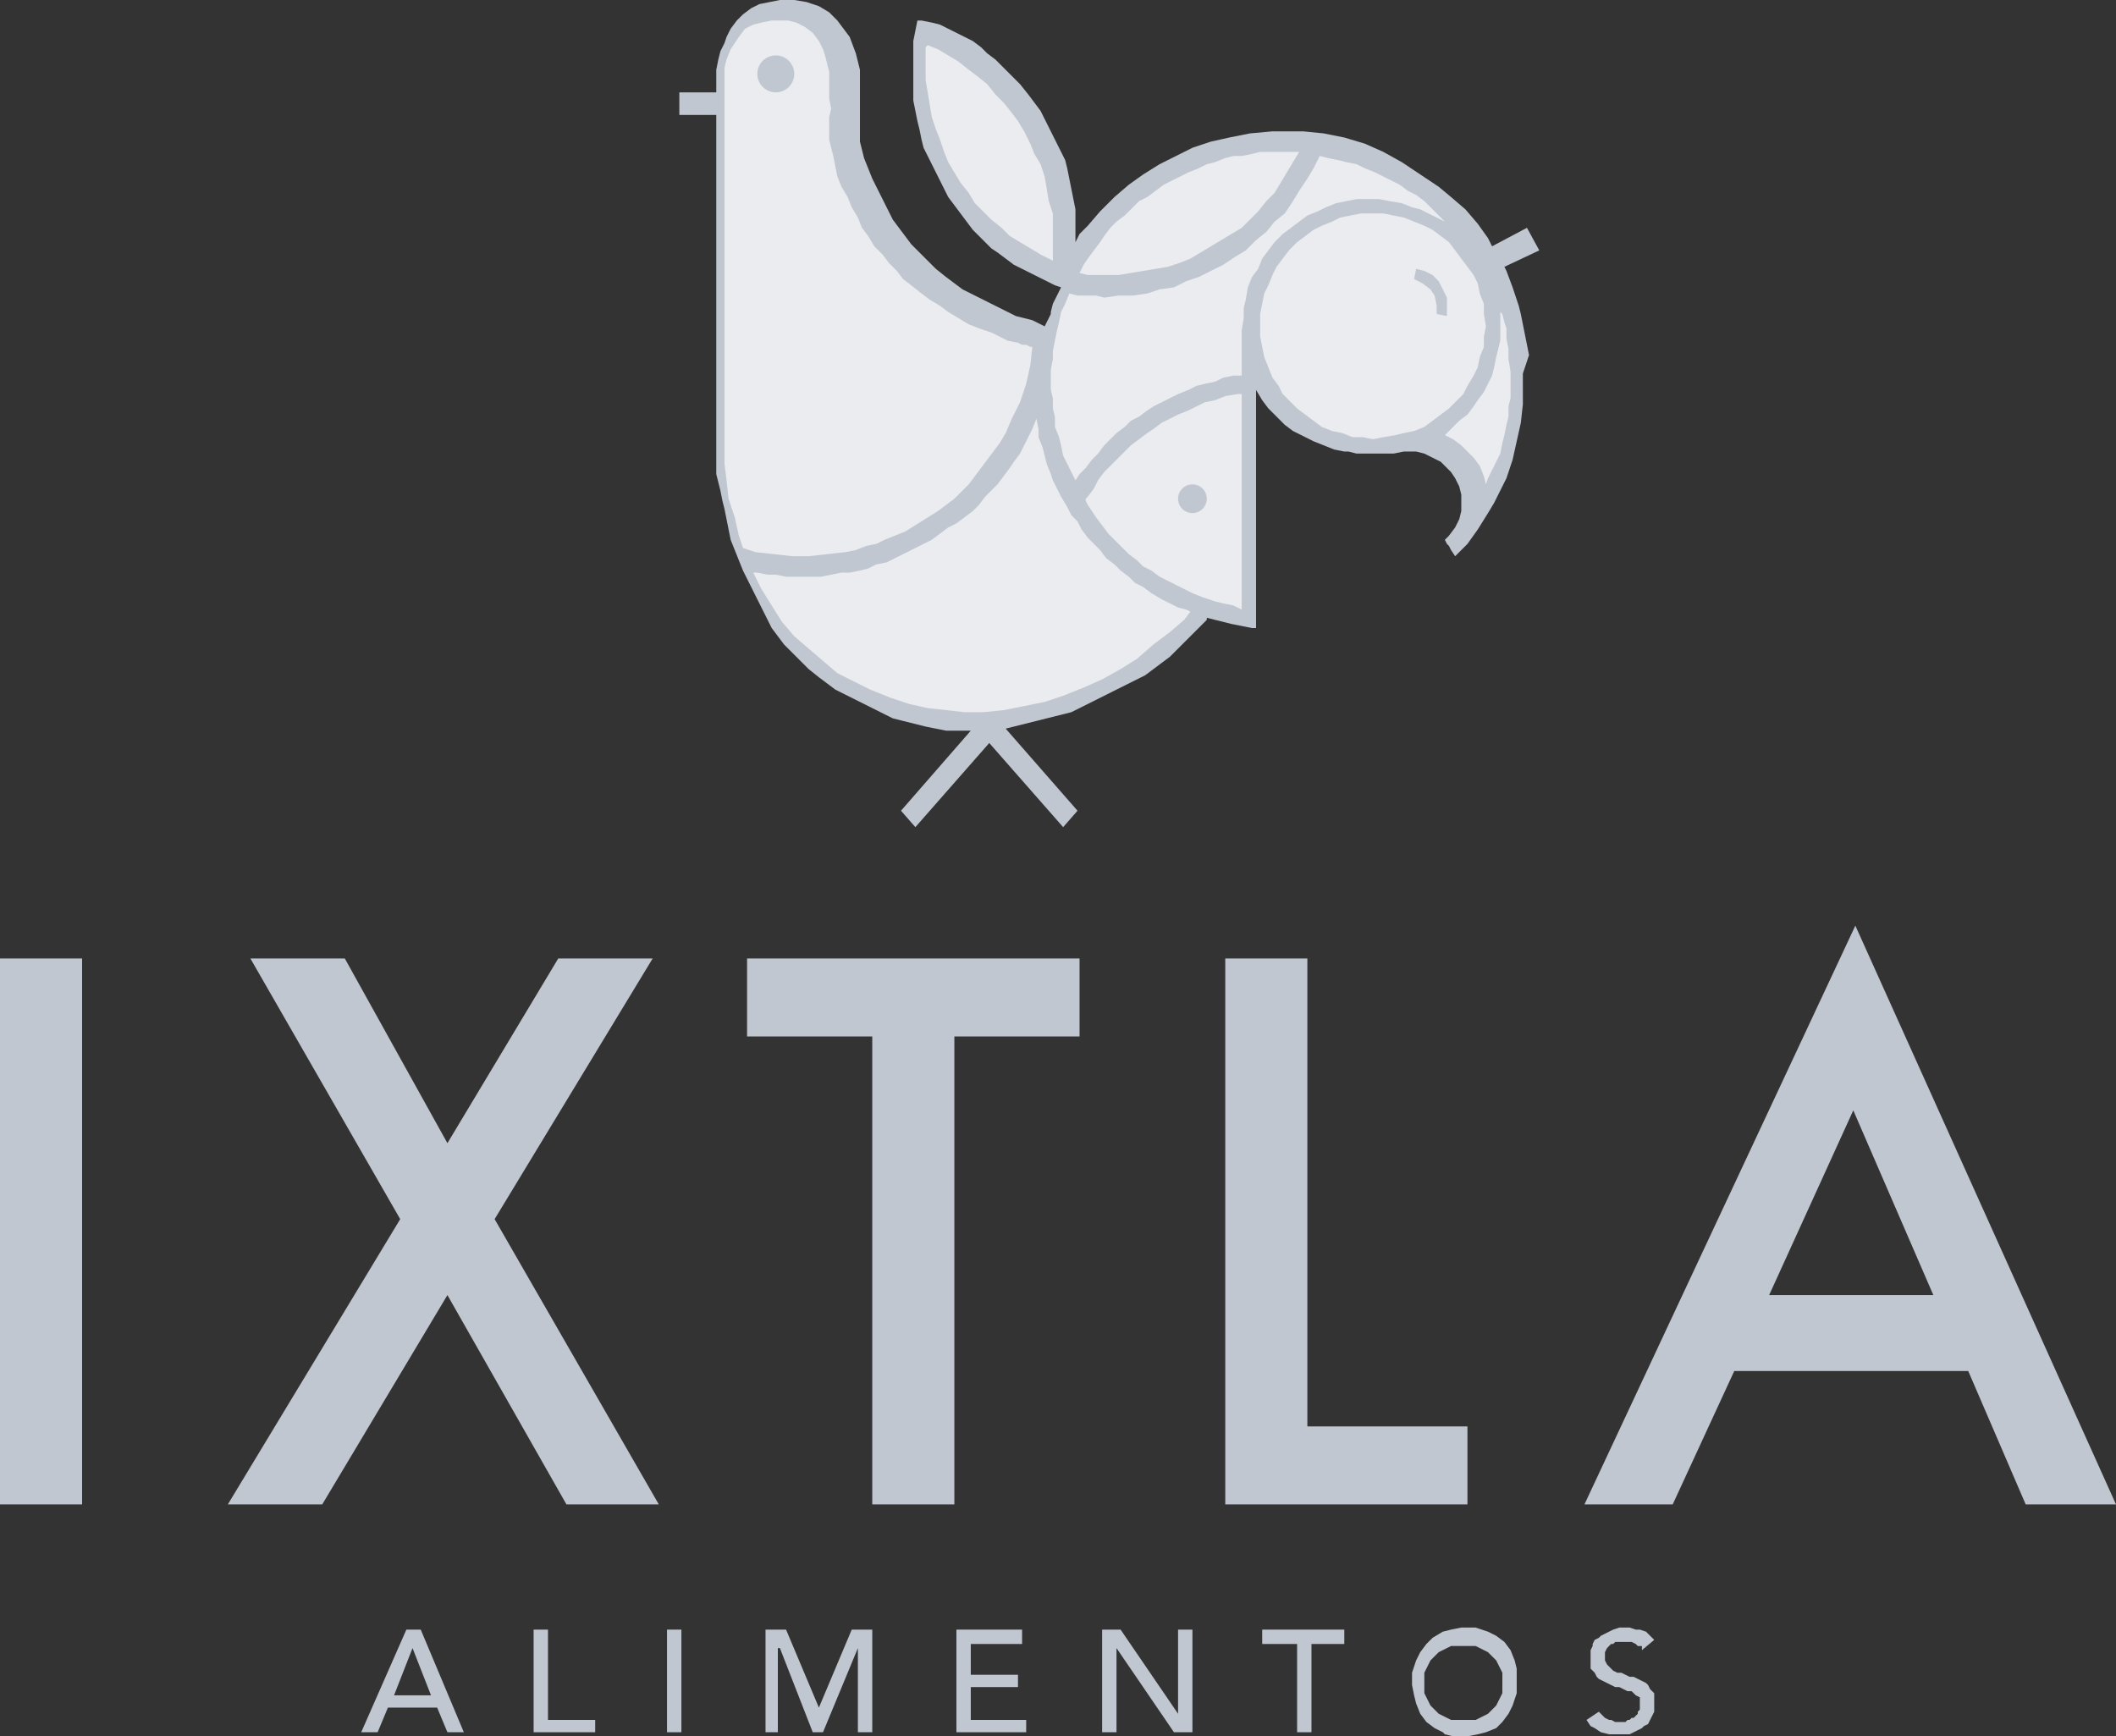 <svg id="Layer_1" data-name="Layer 1" xmlns="http://www.w3.org/2000/svg" viewBox="0 0 103.1 84.6"><rect x="0" y="0" width="103.1" height="84.6" fill="#333333" stroke="none"/><defs><style>.cls-1{fill:#c1c7d0;}.cls-2{fill:#ebecf0;}</style></defs><title>Artboard 21</title><path class="cls-1" d="M19.8,79.4l-2.2,5h.8l.5-1.2h2.4l.5,1.2h.8l-2.1-5ZM21,82.6H19.2l.9-2.3h0Z"/><polygon class="cls-1" points="26.7 79.4 26 79.4 26 84.4 29 84.4 29 83.8 26.7 83.8 26.7 79.4"/><rect class="cls-1" x="32.5" y="79.4" width="0.7" height="5"/><polygon class="cls-1" points="39.9 83.2 39.9 83.2 38.3 79.4 37.3 79.4 37.3 84.4 37.9 84.4 37.9 80.3 38 80.3 39.6 84.4 40.1 84.4 41.8 80.3 41.8 80.3 41.8 84.4 42.5 84.4 42.5 79.4 41.5 79.4 39.9 83.2"/><polygon class="cls-1" points="47.3 82.2 49.6 82.2 49.6 81.6 47.3 81.6 47.3 80.1 49.8 80.1 49.8 79.4 46.6 79.4 46.6 84.4 50 84.4 50 83.8 47.3 83.8 47.3 82.2"/><polygon class="cls-1" points="57.4 83.5 57.4 83.5 54.6 79.4 53.7 79.4 53.7 84.4 54.4 84.4 54.4 80.3 54.4 80.3 57.2 84.4 58.1 84.4 58.1 79.4 57.4 79.4 57.4 83.5"/><polygon class="cls-1" points="61.5 80.1 63.2 80.1 63.2 84.4 63.9 84.4 63.9 80.1 65.5 80.1 65.5 79.4 61.5 79.4 61.5 80.1"/><path class="cls-1" d="M73.9,81.3l-.1-.4-.2-.5-.3-.4-.4-.3-.4-.2-.6-.2h-.7l-.5.1-.4.1-.5.3-.3.3-.3.4-.2.4-.2.6v.6l.1.5.1.4.2.5.3.4.4.3.4.2.1.1.4.1h.7l.5-.1.4-.1.5-.2.3-.3.3-.4.2-.4.2-.6V81.3Zm-.7.9v.3l-.1.2-.1.2-.1.2-.2.2-.2.2-.2.1-.2.1-.2.1H70.7l-.2-.1-.2-.1-.2-.1-.2-.2-.2-.2-.1-.2-.1-.2-.1-.2v-1l.1-.2.1-.2.1-.2.2-.2.2-.2.2-.1.2-.1.2-.1h1.2l.2.1.2.1.2.1.2.2.2.2.1.2.1.2.1.2v.7Z"/><polygon class="cls-1" points="80.6 82.5 80.4 82.3 80.3 82.1 80.2 82 80 81.9 79.8 81.8 79.6 81.7 79.4 81.7 79.2 81.6 79 81.5 78.8 81.5 78.6 81.4 78.5 81.3 78.4 81.2 78.3 81.1 78.2 80.9 78.2 80.6 78.2 80.5 78.3 80.3 78.5 80.1 78.6 80.1 78.7 80 78.8 80 79 80 79.4 80 79.5 80 79.7 80.1 79.8 80.2 80 80.2 80 80.4 80.6 79.9 80.4 79.7 80.2 79.5 79.9 79.4 79.7 79.4 79.4 79.3 78.9 79.3 78.6 79.4 78.4 79.5 78.2 79.6 78 79.7 77.9 79.8 77.7 79.9 77.6 80.1 77.6 80.2 77.5 80.4 77.5 80.6 77.5 81 77.5 81.3 77.7 81.5 77.8 81.7 77.9 81.8 78.1 81.9 78.3 82 78.5 82.1 78.7 82.2 78.9 82.2 79.1 82.3 79.3 82.4 79.5 82.4 79.6 82.5 79.7 82.6 79.9 82.7 79.9 82.9 79.9 83.2 79.9 83.3 79.8 83.4 79.8 83.5 79.7 83.6 79.6 83.7 79.5 83.7 79.4 83.8 79.3 83.8 79.2 83.9 79 83.9 78.7 83.9 78.5 83.8 78.4 83.8 78.2 83.7 78 83.5 77.9 83.4 77.3 83.8 77.5 84.1 77.7 84.2 78 84.4 78.4 84.5 78.9 84.5 79.1 84.5 79.4 84.5 79.6 84.4 79.8 84.3 80 84.2 80.1 84.1 80.3 84 80.4 83.8 80.5 83.6 80.6 83.4 80.6 83.2 80.6 82.7 80.6 82.5"/><path class="cls-1" d="M90.4,45.1,77.2,73.3h4.3l3-6.5H95.9l2.8,6.5h4.4Zm-4.2,18,4.1-9,3.9,9Z"/><rect class="cls-1" y="46.7" width="4" height="26.6"/><polygon class="cls-1" points="31.8 46.7 27.2 46.7 21.8 55.7 16.8 46.7 12.2 46.7 19.5 59.4 11.1 73.3 15.7 73.3 21.8 63.1 27.6 73.3 32.1 73.3 24.1 59.4 31.8 46.7"/><polygon class="cls-1" points="36.4 50.5 42.5 50.5 42.5 73.3 46.5 73.3 46.5 50.5 52.6 50.5 52.6 46.7 36.4 46.7 36.4 50.5"/><polygon class="cls-1" points="63.7 46.7 59.7 46.7 59.7 73.3 71.5 73.3 71.5 69.5 63.7 69.5 63.7 46.7"/><path class="cls-1" d="M74.5,17.3l-.1-.5-.1-.5-.1-.5-.1-.5-.1-.4-.3-.9-.3-.8-.1-.2,1.7-.8-.6-1.1-1.7.9-.2-.4-.5-.7-.6-.7-.7-.6-.6-.5-.9-.6-.9-.6-.9-.5L66.5,7l-1-.3-1-.2-1-.1H62l-1.1.1-1,.2-.9.2-.9.3-.8.4-.8.4-.8.5L55,9l-.7.6-.7.7L53,11l-.2.2h0l-.2.2-.1.2-.1.2V10.2l-.1-.5-.1-.5-.1-.5L52,8.2l-.1-.4-.2-.4L51.5,7l-.2-.4-.2-.4-.2-.4-.2-.4L50.4,5l-.3-.4-.4-.5-.3-.3-.3-.3-.3-.3-.3-.3-.4-.3-.3-.3L47.4,2,47,1.8l-.4-.2-.4-.2-.4-.2-.4-.1L44.9,1h-.2l-.1.5-.1.5V4.9l.1.5.1.5.1.4.1.5.1.4.2.4.2.4.2.4h0l.2.4.2.4.2.4.3.4.3.4.3.4.3.4.3.3.3.3.3.3.3.2.4.3.4.3.4.2.4.2.4.2.4.2.4.2.3.1-.2.4-.2.4-.1.4v.1l-.1.2-.1.2-.1.2h0l-.2-.1-.2-.1-.2-.1-.4-.1-.4-.1-.4-.2-.6-.3-.4-.2-.4-.2-.4-.2-.4-.2-.4-.3-.4-.3-.5-.4-.3-.3-.3-.3-.3-.3-.3-.3-.3-.4-.3-.4-.3-.4-.2-.4-.2-.4-.2-.4-.2-.4-.2-.4-.2-.5-.2-.5L42,7.3l-.1-.4V3.4l-.2-.8-.3-.8-.3-.4L40.8,1,40.4.6,39.9.3,39.3.1,38.7,0H38l-.5.1L37,.2l-.4.2-.4.3-.3.3-.3.4-.2.4-.1.3-.2.4-.1.4-.1.5V4.5H33.1V5.6h1.8V23.1l.1.4.1.4.1.5.1.4.1.5.1.5.1.5.2.5.2.5.2.5.2.4.2.4.2.4.2.4.2.4.2.4.2.4.3.4.3.4.3.3.3.3.3.3.3.3.5.4.4.3.4.3.4.2.4.2.4.2.4.2.4.2.4.2.4.2.4.1.4.1.4.1.4.1.5.1.5.1h1.2l-3.4,3.9.7.8,3.6-4.1,3.6,4.1.7-.8-3.5-4,.4-.1.4-.1.4-.1.4-.1L51,35l.4-.1.4-.1.4-.1.4-.2.4-.2.4-.2.4-.2.4-.2.4-.2.4-.2.4-.2.4-.2.4-.3.4-.3L57,32l.3-.3.3-.3.3-.3.3-.3.3-.3.3-.3v-.1l.4.1.4.1.4.1.5.1.5.1h.2V19l.3.5.3.4.4.4.4.4.4.3.2.1h0l.4.2.2.1.2.1.5.2.5.2.5.1h.2l.4.1h1.8l.5-.1H69l.4.1.4.2.4.2.4.4.1.1.2.3.2.4.1.4v.8l-.1.4-.2.4-.3.4-.2.2.1.2.1.1.1.2.2.3.6-.6.5-.7.5-.8.3-.5.2-.4.4-.8.3-.9.2-.9.2-.9.1-.9V18.2Z"/><polygon class="cls-2" points="60.7 12.2 60.2 12.5 59.6 12.9 59 13.2 58.4 13.5 57.8 13.7 57.2 14 56.5 14.1 55.9 14.3 55.2 14.4 54.5 14.4 53.8 14.5 53.4 14.4 53 14.4 52.5 14.4 52.1 14.3 51.9 14.8 51.7 15.2 51.6 15.7 51.5 16.1 51.4 16.6 51.3 17.1 51.3 17.5 51.2 18 51.2 18.5 51.2 19 51.3 19.4 51.3 19.9 51.4 20.3 51.4 20.8 51.6 21.3 51.7 21.7 51.8 22.2 52 22.6 52.2 23 52.4 23.4 52.6 23.1 52.9 22.8 53.2 22.4 53.5 22.1 53.8 21.7 54.1 21.4 54.4 21.1 54.8 20.8 55.1 20.5 55.5 20.3 55.9 20 56.2 19.8 56.6 19.6 57 19.4 57.4 19.2 57.9 19 58.3 18.8 58.7 18.7 59.2 18.6 59.6 18.4 60.1 18.3 60.5 18.3 60.5 17.4 60.5 16.5 60.5 16.1 60.6 15.5 60.6 15 60.7 14.6 60.8 14 61 13.5 61.3 13.1 61.5 12.6 61.8 12.2 62.1 11.8 62.5 11.4 62.9 11.1 63.3 10.8 63.7 10.5 64.2 10.3 64.6 10.1 65.1 9.9 65.6 9.8 66.1 9.7 66.7 9.7 67.2 9.7 67.7 9.8 68.3 9.9 68.8 10.1 69.2 10.2 69.6 10.4 70 10.6 70.4 10.8 70 10.4 69.7 10.1 69.4 9.8 69 9.5 68.6 9.3 68.2 9 67.8 8.8 67.4 8.6 67 8.4 66.5 8.2 66.1 8 65.6 7.9 65.2 7.8 64.7 7.7 64.3 7.6 64 8.2 63.7 8.7 63.3 9.3 63 9.8 62.6 10.4 62.1 10.8 61.7 11.3 61.2 11.7 60.7 12.2"/><polygon class="cls-2" points="40.4 4 40.4 3.5 40.3 3.1 40.2 2.7 40.1 2.4 39.9 2 39.6 1.6 39.2 1.3 38.8 1.1 38.4 1 38.3 1 38 1 37.8 1 37.6 1 37.1 1.1 36.7 1.2 36.3 1.4 36 1.8 35.8 2.1 35.6 2.4 35.4 2.9 35.3 3.3 35.3 3.8 35.3 4.3 35.3 4.7 35.3 5 35.3 6.2 35.3 8.5 35.3 20.5 35.3 21 35.3 21.9 35.3 22.6 35.4 23.4 35.5 24.3 35.8 25.2 36 26.1 36.2 26.7 36.8 26.9 37.7 27 38.6 27.1 39 27.1 39.4 27.1 40.3 27 41.2 26.9 41.7 26.8 42.2 26.6 42.7 26.5 43.1 26.3 44.1 25.9 44.9 25.4 45.7 24.9 46.5 24.3 47.2 23.6 47.8 22.8 48.1 22.4 48.4 22 48.7 21.6 49 21.1 49.3 20.4 49.7 19.6 50 18.7 50.2 17.8 50.3 16.9 50.2 16.9 50 16.8 49.8 16.8 49.6 16.7 49.1 16.6 48.3 16.2 47.7 16 47.2 15.8 46.7 15.5 46.2 15.2 45.8 14.9 45.3 14.6 44.9 14.3 44.4 13.9 44 13.6 43.7 13.2 43.3 12.8 43 12.4 42.6 12 42.3 11.5 42 11.1 41.8 10.6 41.5 10.1 41.3 9.6 41 9.1 40.8 8.6 40.7 8.1 40.6 7.6 40.5 7.2 40.4 6.8 40.4 6.4 40.4 6 40.4 5.7 40.5 5.3 40.4 4.8 40.4 4.3 40.4 4"/><polygon class="cls-2" points="53 24.6 53.2 24.9 53.4 25.2 53.7 25.6 54 26 54.3 26.3 54.7 26.7 55 27 55.4 27.3 55.7 27.6 56.1 27.8 56.5 28.1 56.9 28.3 57.3 28.5 57.7 28.7 58.1 28.9 58.6 29.1 59.2 29.3 59.6 29.4 60.1 29.5 60.5 29.7 60.5 19.2 60.4 19.2 60.3 19.2 59.7 19.3 59.2 19.5 58.7 19.6 58.3 19.8 57.9 20 57.4 20.2 57 20.4 56.6 20.6 56.2 20.9 55.9 21.1 55.5 21.4 55.1 21.7 54.8 22 54.5 22.3 54.1 22.7 53.8 23 53.5 23.4 53.3 23.8 53 24.2 52.9 24.3 52.9 24.4 53 24.6"/><polygon class="cls-2" points="72.4 15.9 72.3 15.3 72.3 14.8 72.1 14.3 72 13.8 71.8 13.4 71.5 13 71.2 12.6 70.9 12.2 70.6 11.8 70.2 11.5 69.8 11.2 69.4 11 68.9 10.8 68.4 10.6 67.9 10.5 67.4 10.4 66.9 10.4 66.9 10.4 66.3 10.4 65.8 10.5 65.3 10.6 64.9 10.8 64.4 11 64 11.2 63.6 11.5 63.2 11.8 62.8 12.2 62.5 12.6 62.2 13 62 13.4 61.8 13.9 61.6 14.3 61.5 14.8 61.4 15.3 61.4 15.9 61.4 15.9 61.4 16.4 61.5 16.9 61.6 17.4 61.8 17.9 62 18.4 62.3 18.8 62.5 19.2 62.9 19.6 63.2 19.9 63.6 20.2 64 20.5 64.4 20.8 64.9 21 65.4 21.1 65.9 21.3 66.4 21.3 66.9 21.4 66.9 21.4 67.4 21.3 68 21.2 68.4 21.1 68.9 21 69.4 20.8 69.8 20.5 70.2 20.2 70.6 19.9 70.9 19.6 71.3 19.2 71.5 18.8 71.8 18.3 72 17.9 72.1 17.4 72.3 16.9 72.3 16.4 72.4 15.9"/><polygon class="cls-1" points="70 15.3 70.5 15.4 70.5 14.9 70.5 14.5 70.3 14.1 70.1 13.7 69.8 13.4 69.4 13.2 69 13.1 68.9 13.6 69.3 13.8 69.7 14.1 69.9 14.4 70 14.9 70 15.3"/><polygon class="cls-2" points="73.6 19.4 73.6 19.2 73.6 18.6 73.6 18.1 73.5 17.5 73.5 17 73.4 16.5 73.4 16 73.3 15.7 73.2 15.3 73.1 15.2 73.1 15.6 73.1 16.1 73.1 16.6 73 17 72.9 17.4 72.8 17.9 72.7 18.3 72.5 18.7 72.3 19.1 72 19.5 71.8 19.8 71.5 20.2 71.1 20.5 70.8 20.8 70.4 21.2 70.4 21.2 70.8 21.4 71.2 21.7 71.5 22 71.8 22.3 72.1 22.7 72.3 23.2 72.4 23.6 72.5 23.3 72.7 22.9 72.9 22.5 73.1 22.1 73.2 21.6 73.3 21.2 73.4 20.7 73.5 20.3 73.5 19.8 73.6 19.4"/><polygon class="cls-2" points="56.3 9.3 55.9 9.6 55.5 9.8 55.1 10.2 54.8 10.5 54.4 10.8 54.1 11.1 53.8 11.5 53.6 11.8 53.3 12.2 53 12.6 52.8 12.9 52.6 13.3 53 13.4 53.4 13.4 53.9 13.4 54.5 13.4 55.1 13.3 55.7 13.2 56.3 13.1 56.9 13 57.5 12.8 58 12.6 58.5 12.3 59 12 59.5 11.7 60 11.4 60.5 11.1 60.9 10.7 61.3 10.3 61.7 9.8 62.1 9.4 62.4 8.9 62.7 8.4 63 7.9 63.3 7.4 63.2 7.4 62.8 7.4 62.3 7.4 61.9 7.4 61.4 7.4 61 7.5 60.5 7.6 60.1 7.6 59.7 7.7 59.2 7.9 58.8 8 58.4 8.2 57.9 8.4 57.5 8.6 57.1 8.8 56.7 9 56.3 9.3"/><polygon class="cls-2" points="51.3 12.7 51.3 12.6 51.3 12.1 51.3 11.6 51.3 11 51.3 10.4 51.1 9.8 51 9.2 50.9 8.6 50.7 8 50.4 7.5 50.2 7 49.9 6.4 49.6 5.9 49.3 5.5 48.9 5 48.5 4.6 48.1 4.1 47.6 3.7 47.2 3.4 46.7 3 46.2 2.7 45.7 2.4 45.2 2.2 45.1 2.3 45.1 2.8 45.1 3.2 45.1 3.9 45.2 4.5 45.3 5.1 45.4 5.7 45.6 6.3 45.8 6.8 46 7.4 46.2 7.9 46.5 8.4 46.8 8.9 47.2 9.4 47.5 9.9 47.9 10.3 48.3 10.7 48.8 11.1 49.2 11.5 49.7 11.8 50.2 12.1 50.7 12.4 51.3 12.7"/><polygon class="cls-2" points="36.7 27.9 37.1 28.7 37.6 29.5 38.1 30.3 38.7 31 39.4 31.6 40.1 32.2 40.8 32.8 41.6 33.2 42.4 33.6 43.4 34 44.3 34.3 45.2 34.5 46.1 34.6 47 34.7 47.4 34.7 47.9 34.7 48.9 34.6 49.9 34.4 50.9 34.2 51.8 33.9 52.8 33.5 53.7 33.1 54.6 32.6 55.4 32.1 56.2 31.4 57 30.8 57.7 30.2 58 29.8 57.8 29.7 57.4 29.6 57 29.4 56.6 29.2 56.1 28.9 55.7 28.6 55.3 28.4 55 28.1 54.6 27.8 54.3 27.5 53.9 27.2 53.6 26.8 53.3 26.5 53 26.2 52.7 25.8 52.5 25.4 52.2 25.1 52 24.7 51.7 24.2 51.5 23.8 51.3 23.4 51.2 23.1 51 22.6 50.9 22.2 50.8 21.8 50.6 21.3 50.6 20.9 50.5 20.4 50.3 20.9 50.1 21.3 49.9 21.7 49.7 22.1 49.4 22.5 49.2 22.8 48.9 23.2 48.6 23.6 48.3 23.9 48 24.2 47.7 24.6 47.4 24.9 47 25.2 46.6 25.5 46.2 25.7 45.8 26 45.4 26.3 44.8 26.6 44.4 26.8 44 27 43.6 27.2 43.2 27.4 42.7 27.5 42.3 27.7 41.9 27.8 41.4 27.9 41 27.9 40.5 28 40 28.1 39.6 28.1 39.1 28.1 38.7 28.1 38.3 28.1 37.8 28 37.4 28 36.9 27.9 36.7 27.9"/><circle class="cls-1" cx="58.1" cy="24.3" r="0.7"/><circle class="cls-1" cx="37.8" cy="3.6" r="0.9"/></svg>